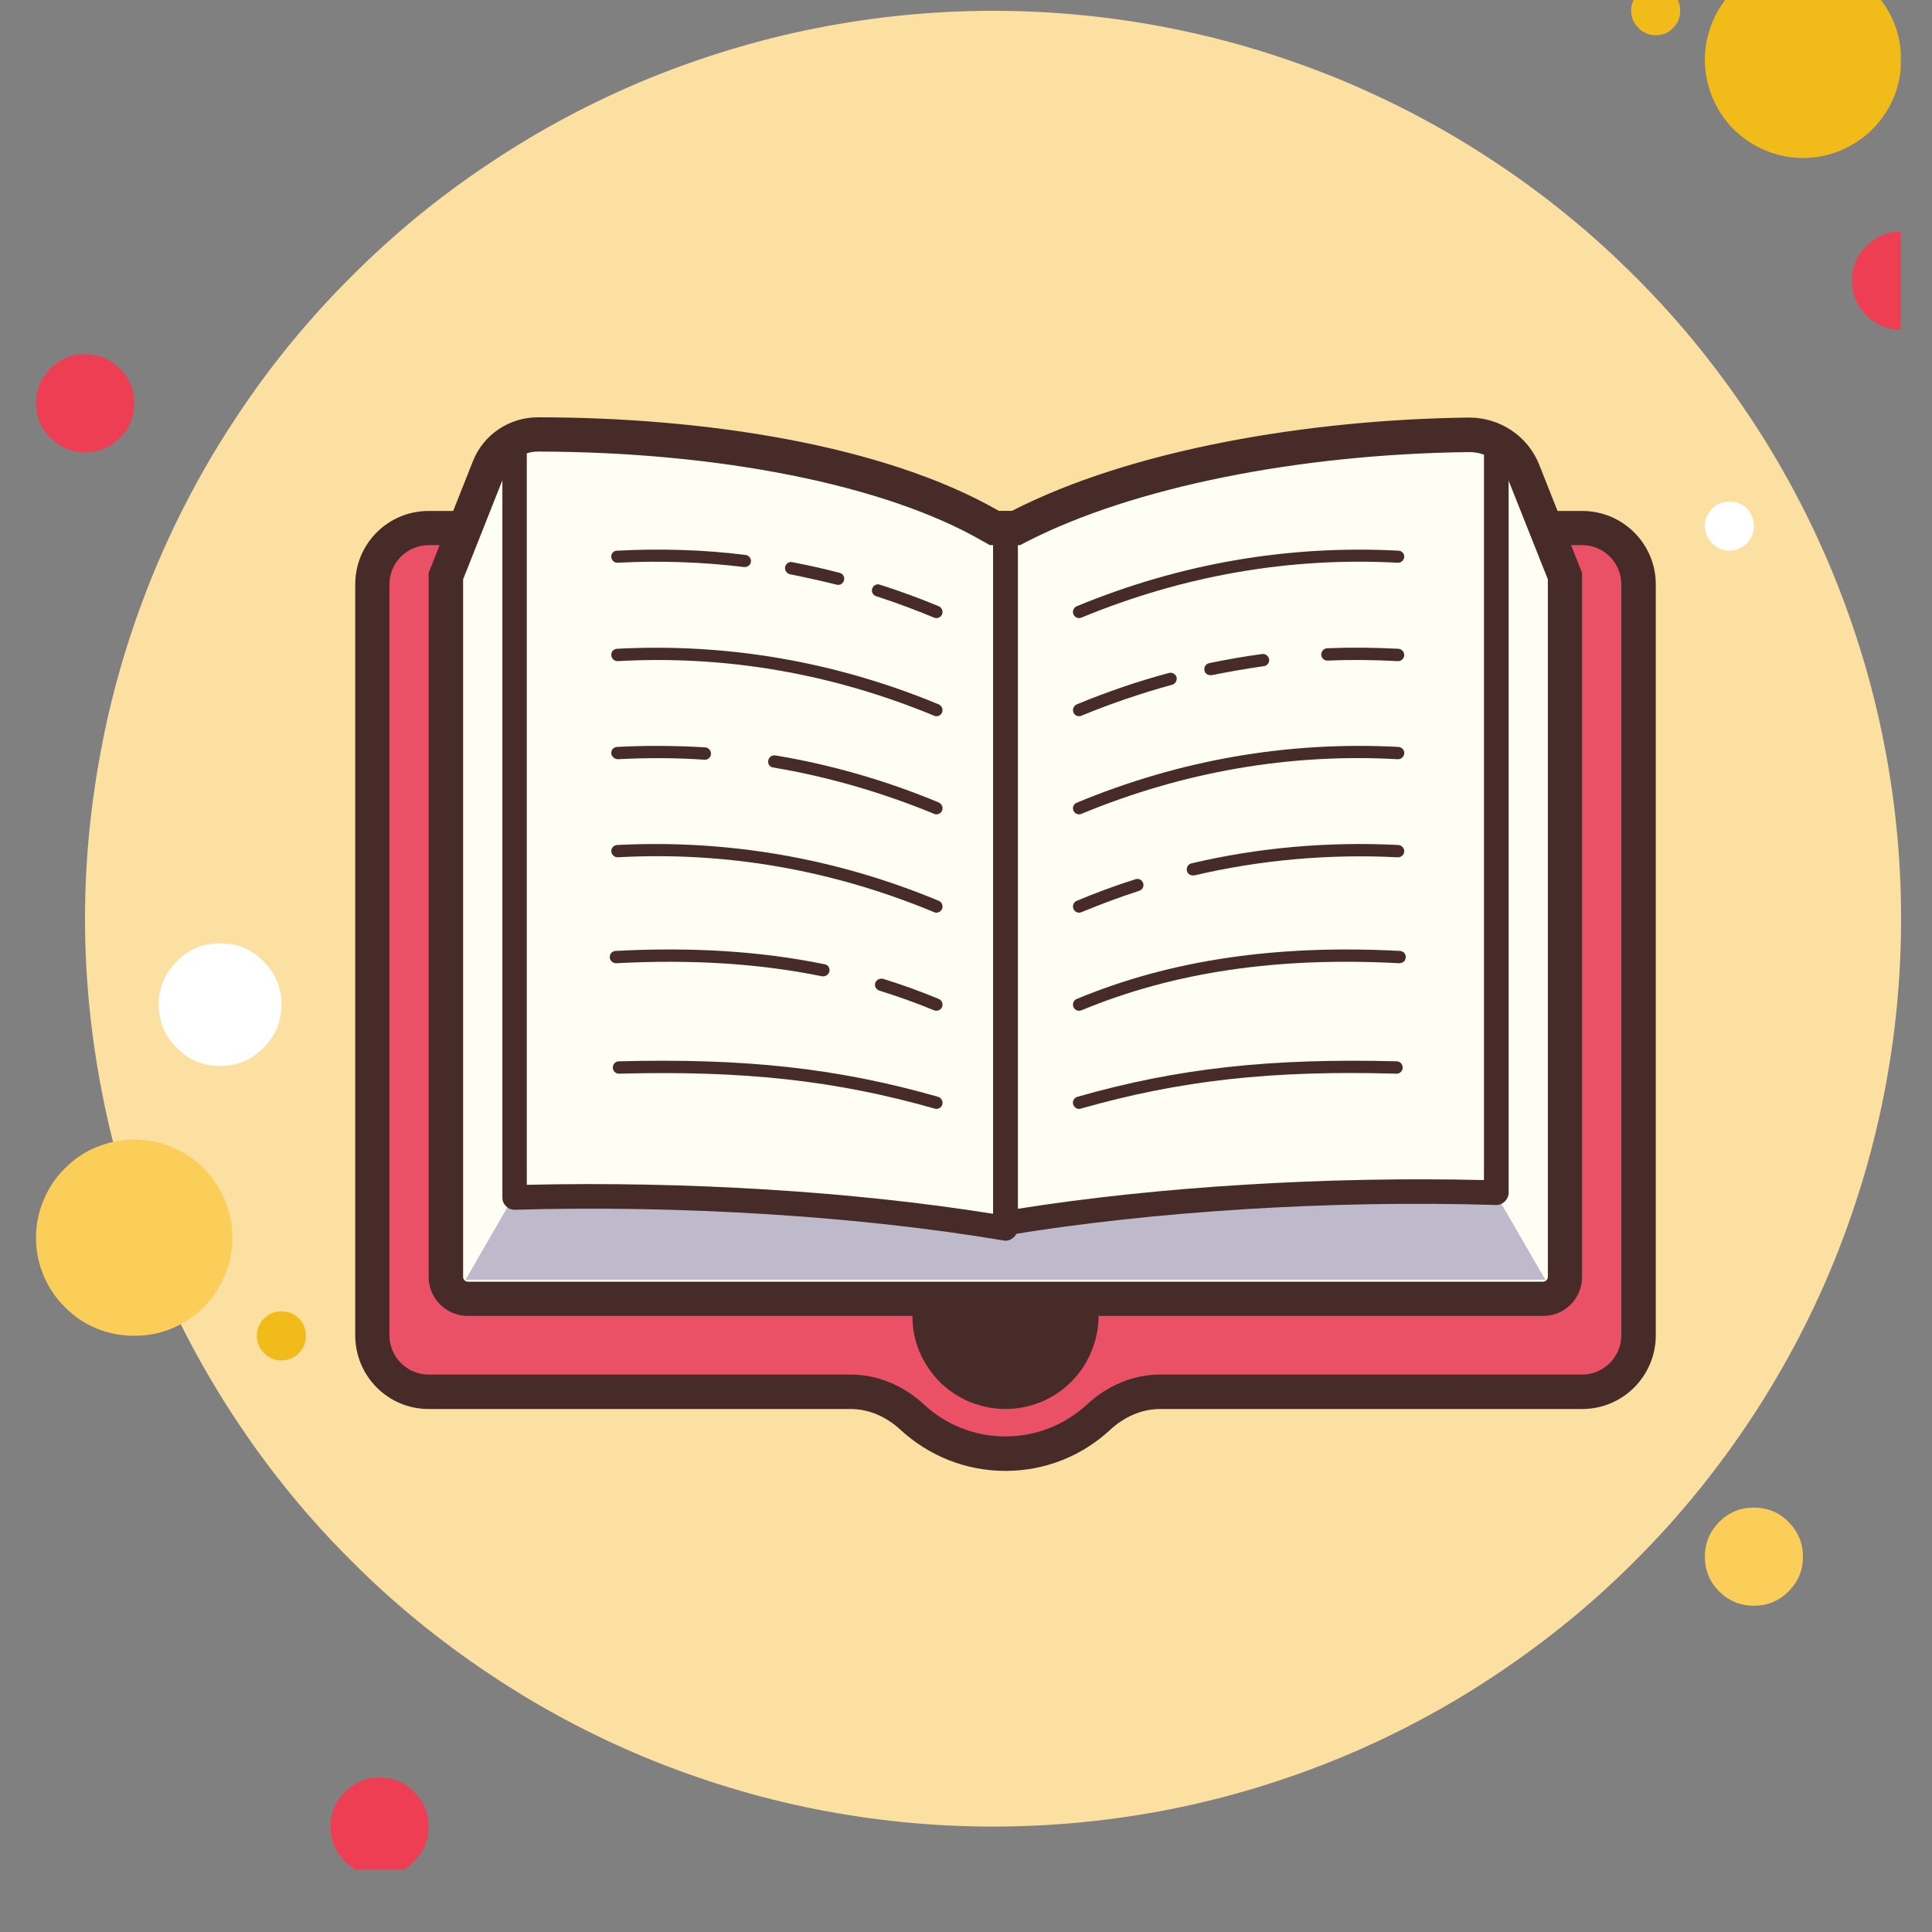 <?xml version="1.0" encoding="UTF-8"?>
<svg xmlns="http://www.w3.org/2000/svg" xmlns:xlink="http://www.w3.org/1999/xlink" width="30pt" height="30pt" viewBox="0 0 30 30" version="1.2">
<rect x="0" y="0" width="30" height="30" fill="#808080" stroke="none"/>
<defs>
<clipPath id="clip1">
  <path d="M 0.484 5 L 3 5 L 3 8 L 0.484 8 Z M 0.484 5 "/>
</clipPath>
<clipPath id="clip2">
  <path d="M 1 0 L 29.516 0 L 29.516 29 L 1 29 Z M 1 0 "/>
</clipPath>
<clipPath id="clip3">
  <path d="M 26 0 L 29.516 0 L 29.516 3 L 26 3 Z M 26 0 "/>
</clipPath>
<clipPath id="clip4">
  <path d="M 28 3 L 29.516 3 L 29.516 6 L 28 6 Z M 28 3 "/>
</clipPath>
<clipPath id="clip5">
  <path d="M 0.484 17 L 28 17 L 28 25 L 0.484 25 Z M 0.484 17 "/>
</clipPath>
<clipPath id="clip6">
  <path d="M 5 27 L 7 27 L 7 29.031 L 5 29.031 Z M 5 27 "/>
</clipPath>
</defs>
<g id="surface1">
<g clip-path="url(#clip1)" clip-rule="nonzero">
<path style=" stroke:none;fill-rule:nonzero;fill:rgb(93.329%,24.309%,32.939%);fill-opacity:1;" d="M 1.32 5.5 C 1.113 5.5 0.934 5.574 0.785 5.723 C 0.633 5.875 0.559 6.051 0.559 6.262 C 0.559 6.473 0.633 6.652 0.785 6.801 C 0.934 6.949 1.113 7.023 1.32 7.023 C 1.531 7.023 1.711 6.949 1.859 6.801 C 2.012 6.652 2.086 6.473 2.086 6.262 C 2.086 6.051 2.012 5.875 1.859 5.723 C 1.711 5.574 1.531 5.5 1.32 5.5 Z M 1.32 5.5 "/>
</g>
<path style=" stroke:none;fill-rule:nonzero;fill:rgb(94.51%,73.729%,9.799%);fill-opacity:1;" d="M 25.711 -0.215 C 25.605 -0.215 25.516 -0.18 25.441 -0.102 C 25.367 -0.027 25.328 0.062 25.328 0.168 C 25.328 0.27 25.367 0.359 25.441 0.434 C 25.516 0.512 25.605 0.547 25.711 0.547 C 25.816 0.547 25.906 0.512 25.98 0.434 C 26.055 0.359 26.09 0.27 26.09 0.168 C 26.09 0.062 26.055 -0.027 25.98 -0.102 C 25.906 -0.18 25.816 -0.215 25.711 -0.215 Z M 25.711 -0.215 "/>
<g clip-path="url(#clip2)" clip-rule="nonzero">
<path style=" stroke:none;fill-rule:nonzero;fill:rgb(98.819%,87.839%,63.53%);fill-opacity:1;" d="M 15.422 0.168 C 14.496 0.168 13.578 0.258 12.672 0.438 C 11.762 0.617 10.883 0.887 10.027 1.238 C 9.172 1.594 8.359 2.027 7.59 2.543 C 6.82 3.055 6.105 3.641 5.453 4.297 C 4.797 4.949 4.211 5.664 3.699 6.434 C 3.184 7.203 2.75 8.016 2.395 8.871 C 2.043 9.727 1.773 10.605 1.594 11.516 C 1.414 12.422 1.32 13.34 1.32 14.266 C 1.32 15.191 1.414 16.109 1.594 17.016 C 1.773 17.926 2.043 18.805 2.395 19.66 C 2.75 20.516 3.184 21.328 3.699 22.098 C 4.211 22.867 4.797 23.582 5.453 24.234 C 6.105 24.891 6.82 25.473 7.59 25.988 C 8.359 26.504 9.172 26.938 10.027 27.293 C 10.883 27.645 11.762 27.914 12.672 28.094 C 13.578 28.273 14.496 28.363 15.422 28.363 C 16.348 28.363 17.266 28.273 18.172 28.094 C 19.082 27.914 19.961 27.645 20.816 27.293 C 21.672 26.938 22.484 26.504 23.254 25.988 C 24.023 25.473 24.738 24.891 25.391 24.234 C 26.047 23.582 26.629 22.867 27.145 22.098 C 27.66 21.328 28.094 20.516 28.449 19.66 C 28.801 18.805 29.07 17.926 29.25 17.016 C 29.43 16.109 29.52 15.191 29.52 14.266 C 29.52 13.34 29.43 12.422 29.25 11.516 C 29.07 10.605 28.801 9.727 28.449 8.871 C 28.094 8.016 27.66 7.203 27.145 6.434 C 26.629 5.664 26.047 4.949 25.391 4.297 C 24.738 3.641 24.023 3.055 23.254 2.543 C 22.484 2.027 21.672 1.594 20.816 1.238 C 19.961 0.887 19.082 0.617 18.172 0.438 C 17.266 0.258 16.348 0.168 15.422 0.168 Z M 15.422 0.168 "/>
</g>
<g clip-path="url(#clip3)" clip-rule="nonzero">
<path style=" stroke:none;fill-rule:nonzero;fill:rgb(94.51%,73.729%,9.799%);fill-opacity:1;" d="M 27.996 -0.598 C 27.793 -0.598 27.602 -0.559 27.414 -0.48 C 27.227 -0.402 27.062 -0.293 26.918 -0.148 C 26.777 -0.008 26.668 0.156 26.59 0.344 C 26.512 0.531 26.473 0.727 26.473 0.93 C 26.473 1.129 26.512 1.324 26.59 1.512 C 26.668 1.699 26.777 1.863 26.918 2.008 C 27.062 2.148 27.227 2.258 27.414 2.336 C 27.602 2.414 27.793 2.453 27.996 2.453 C 28.199 2.453 28.395 2.414 28.582 2.336 C 28.766 2.258 28.934 2.148 29.074 2.008 C 29.219 1.863 29.328 1.699 29.406 1.512 C 29.484 1.324 29.52 1.129 29.52 0.93 C 29.52 0.727 29.484 0.531 29.406 0.344 C 29.328 0.156 29.219 -0.008 29.074 -0.148 C 28.934 -0.293 28.766 -0.402 28.582 -0.48 C 28.395 -0.559 28.199 -0.598 27.996 -0.598 Z M 27.996 -0.598 "/>
</g>
<g clip-path="url(#clip4)" clip-rule="nonzero">
<path style=" stroke:none;fill-rule:nonzero;fill:rgb(93.329%,24.309%,32.939%);fill-opacity:1;" d="M 29.52 3.594 C 29.312 3.594 29.133 3.672 28.98 3.82 C 28.832 3.969 28.758 4.148 28.758 4.359 C 28.758 4.566 28.832 4.746 28.98 4.898 C 29.133 5.047 29.312 5.121 29.52 5.121 C 29.73 5.121 29.91 5.047 30.059 4.898 C 30.211 4.746 30.285 4.566 30.285 4.359 C 30.285 4.148 30.211 3.969 30.059 3.82 C 29.91 3.672 29.73 3.594 29.52 3.594 Z M 29.52 3.594 "/>
</g>
<g clip-path="url(#clip5)" clip-rule="nonzero">
<path style=" stroke:none;fill-rule:nonzero;fill:rgb(98.43%,80.389%,34.9%);fill-opacity:1;" d="M 27.234 23.41 C 27.023 23.41 26.844 23.484 26.695 23.633 C 26.547 23.785 26.473 23.965 26.473 24.172 C 26.473 24.383 26.547 24.562 26.695 24.711 C 26.844 24.859 27.023 24.934 27.234 24.934 C 27.445 24.934 27.625 24.859 27.773 24.711 C 27.922 24.562 27.996 24.383 27.996 24.172 C 27.996 23.965 27.922 23.785 27.773 23.633 C 27.625 23.484 27.445 23.41 27.234 23.41 Z M 2.086 17.695 C 1.883 17.695 1.688 17.734 1.5 17.812 C 1.312 17.887 1.148 18 1.008 18.141 C 0.863 18.285 0.754 18.449 0.676 18.637 C 0.598 18.824 0.559 19.016 0.559 19.219 C 0.559 19.422 0.598 19.617 0.676 19.805 C 0.754 19.988 0.863 20.156 1.008 20.297 C 1.148 20.441 1.312 20.551 1.5 20.629 C 1.688 20.707 1.883 20.742 2.086 20.742 C 2.285 20.742 2.48 20.707 2.668 20.629 C 2.855 20.551 3.02 20.441 3.164 20.297 C 3.305 20.156 3.414 19.988 3.492 19.805 C 3.57 19.617 3.609 19.422 3.609 19.219 C 3.609 19.016 3.57 18.824 3.492 18.637 C 3.414 18.449 3.305 18.285 3.164 18.141 C 3.02 18 2.855 17.887 2.668 17.812 C 2.48 17.734 2.285 17.695 2.086 17.695 Z M 2.086 17.695 "/>
</g>
<g clip-path="url(#clip6)" clip-rule="nonzero">
<path style=" stroke:none;fill-rule:nonzero;fill:rgb(93.329%,24.309%,32.939%);fill-opacity:1;" d="M 5.895 27.602 C 5.684 27.602 5.504 27.676 5.355 27.828 C 5.207 27.977 5.133 28.156 5.133 28.363 C 5.133 28.574 5.207 28.754 5.355 28.902 C 5.504 29.055 5.684 29.129 5.895 29.129 C 6.105 29.129 6.285 29.055 6.434 28.902 C 6.582 28.754 6.656 28.574 6.656 28.363 C 6.656 28.156 6.582 27.977 6.434 27.828 C 6.285 27.676 6.105 27.602 5.895 27.602 Z M 5.895 27.602 "/>
</g>
<path style=" stroke:none;fill-rule:nonzero;fill:rgb(100%,100%,100%);fill-opacity:1;" d="M 3.418 14.648 C 3.156 14.648 2.93 14.738 2.746 14.926 C 2.559 15.113 2.465 15.336 2.465 15.598 C 2.465 15.863 2.559 16.086 2.746 16.273 C 2.93 16.461 3.156 16.551 3.418 16.551 C 3.68 16.551 3.906 16.461 4.09 16.273 C 4.277 16.086 4.371 15.863 4.371 15.598 C 4.371 15.336 4.277 15.113 4.09 14.926 C 3.906 14.738 3.68 14.648 3.418 14.648 Z M 3.418 14.648 "/>
<path style=" stroke:none;fill-rule:nonzero;fill:rgb(94.51%,73.729%,9.799%);fill-opacity:1;" d="M 4.371 20.363 C 4.266 20.363 4.176 20.398 4.102 20.473 C 4.027 20.547 3.988 20.637 3.988 20.742 C 3.988 20.848 4.027 20.938 4.102 21.012 C 4.176 21.086 4.266 21.125 4.371 21.125 C 4.477 21.125 4.566 21.086 4.641 21.012 C 4.715 20.938 4.75 20.848 4.75 20.742 C 4.75 20.637 4.715 20.547 4.641 20.473 C 4.566 20.398 4.477 20.363 4.371 20.363 Z M 4.371 20.363 "/>
<path style=" stroke:none;fill-rule:nonzero;fill:rgb(100%,100%,100%);fill-opacity:1;" d="M 26.855 7.789 C 26.75 7.789 26.66 7.824 26.586 7.898 C 26.512 7.973 26.473 8.062 26.473 8.168 C 26.473 8.273 26.512 8.363 26.586 8.438 C 26.66 8.512 26.75 8.551 26.855 8.551 C 26.961 8.551 27.051 8.512 27.125 8.438 C 27.199 8.363 27.234 8.273 27.234 8.168 C 27.234 8.062 27.199 7.973 27.125 7.898 C 27.051 7.824 26.961 7.789 26.855 7.789 Z M 26.855 7.789 "/>
<path style=" stroke:none;fill-rule:nonzero;fill:rgb(91.759%,31.76%,40.388%);fill-opacity:1;" d="M 15.613 22.574 C 15.074 22.574 14.562 22.371 14.164 22.008 C 13.891 21.75 13.551 21.613 13.207 21.613 L 6.656 21.613 C 6.172 21.613 5.781 21.219 5.781 20.734 L 5.781 9.074 C 5.781 8.594 6.172 8.199 6.656 8.199 L 24.57 8.199 C 25.051 8.199 25.445 8.594 25.445 9.074 L 25.445 20.734 C 25.445 21.219 25.051 21.613 24.57 21.613 L 18.016 21.613 C 17.676 21.613 17.336 21.75 17.059 22.008 C 16.664 22.371 16.148 22.574 15.613 22.574 Z M 15.613 22.574 "/>
<path style=" stroke:none;fill-rule:nonzero;fill:rgb(27.84%,16.859%,16.08%);fill-opacity:1;" d="M 24.57 8.465 C 24.902 8.465 25.176 8.738 25.176 9.074 L 25.176 20.734 C 25.176 21.07 24.902 21.344 24.57 21.344 L 18.016 21.344 C 17.605 21.344 17.203 21.508 16.879 21.809 C 16.531 22.129 16.082 22.305 15.613 22.305 C 15.141 22.305 14.691 22.129 14.348 21.809 C 14.023 21.508 13.617 21.344 13.207 21.344 L 6.656 21.344 C 6.32 21.344 6.047 21.07 6.047 20.734 L 6.047 9.074 C 6.047 8.738 6.32 8.465 6.656 8.465 L 24.57 8.465 M 24.57 7.934 L 6.656 7.934 C 6.023 7.934 5.516 8.445 5.516 9.074 L 5.516 20.734 C 5.516 21.367 6.023 21.879 6.656 21.879 L 13.207 21.879 C 13.5 21.879 13.77 22.004 13.984 22.203 C 14.414 22.598 14.984 22.84 15.613 22.84 C 16.242 22.84 16.812 22.598 17.238 22.203 C 17.453 22.004 17.723 21.879 18.016 21.879 L 24.57 21.879 C 25.199 21.879 25.711 21.367 25.711 20.734 L 25.711 9.074 C 25.711 8.445 25.199 7.934 24.57 7.934 Z M 24.57 7.934 "/>
<path style=" stroke:none;fill-rule:nonzero;fill:rgb(27.84%,16.859%,16.08%);fill-opacity:1;" d="M 15.613 18.992 C 15.422 18.992 15.238 19.027 15.059 19.102 C 14.883 19.176 14.727 19.277 14.59 19.414 C 14.457 19.551 14.352 19.707 14.277 19.883 C 14.203 20.059 14.168 20.242 14.168 20.434 C 14.168 20.625 14.203 20.812 14.277 20.988 C 14.352 21.164 14.457 21.32 14.59 21.457 C 14.727 21.59 14.883 21.695 15.059 21.77 C 15.238 21.84 15.422 21.879 15.613 21.879 C 15.805 21.879 15.988 21.84 16.164 21.77 C 16.344 21.695 16.5 21.59 16.633 21.457 C 16.77 21.32 16.875 21.164 16.945 20.988 C 17.02 20.812 17.059 20.625 17.059 20.434 C 17.059 20.242 17.02 20.059 16.945 19.883 C 16.875 19.707 16.77 19.551 16.633 19.414 C 16.5 19.277 16.344 19.176 16.164 19.102 C 15.988 19.027 15.805 18.992 15.613 18.992 Z M 15.613 18.992 "/>
<path style=" stroke:none;fill-rule:nonzero;fill:rgb(100%,99.609%,95.689%);fill-opacity:1;" d="M 7.266 20.168 C 7.078 20.168 6.926 20.016 6.926 19.828 L 6.926 8.945 L 7.59 7.262 C 7.715 6.949 8.016 6.746 8.352 6.746 C 11.254 6.75 13.816 7.266 15.379 8.164 L 15.441 8.199 L 15.773 8.199 L 15.832 8.172 C 17.504 7.316 20.109 6.785 22.805 6.75 C 23.191 6.75 23.52 6.973 23.656 7.316 L 24.301 8.945 L 24.301 19.828 C 24.301 20.016 24.148 20.168 23.957 20.168 Z M 7.266 20.168 "/>
<path style=" stroke:none;fill-rule:nonzero;fill:rgb(27.84%,16.859%,16.08%);fill-opacity:1;" d="M 8.355 7.012 C 11.168 7.016 13.746 7.531 15.246 8.395 L 15.371 8.465 L 15.84 8.465 L 15.953 8.406 C 17.59 7.57 20.152 7.051 22.816 7.02 C 23.078 7.02 23.312 7.172 23.406 7.414 L 24.035 8.996 L 24.035 19.828 C 24.035 19.867 24 19.902 23.961 19.902 L 7.266 19.902 C 7.223 19.902 7.191 19.867 7.191 19.828 L 7.191 8.996 L 7.84 7.359 C 7.922 7.148 8.125 7.012 8.352 7.012 L 8.355 7.012 M 8.352 6.48 C 7.91 6.48 7.508 6.746 7.344 7.16 L 6.656 8.895 L 6.656 19.828 C 6.656 20.164 6.93 20.434 7.266 20.434 L 23.961 20.434 C 24.297 20.434 24.566 20.164 24.566 19.828 L 24.566 8.895 L 23.902 7.219 C 23.727 6.773 23.293 6.484 22.816 6.484 C 22.812 6.484 22.809 6.484 22.801 6.484 C 20.312 6.516 17.57 6.98 15.711 7.934 L 15.512 7.934 C 13.727 6.906 10.922 6.48 8.355 6.48 C 8.355 6.48 8.355 6.48 8.352 6.48 Z M 8.352 6.48 "/>
<path style=" stroke:none;fill-rule:nonzero;fill:rgb(74.509%,72.939%,79.61%);fill-opacity:1;" d="M 23.199 18.496 L 15.625 18.871 L 8.023 18.496 L 7.23 19.871 L 23.996 19.871 Z M 23.199 18.496 "/>
<path style=" stroke:none;fill-rule:nonzero;fill:rgb(27.84%,16.859%,16.08%);fill-opacity:1;" d="M 15.613 19.184 C 15.566 19.184 15.523 19.168 15.488 19.137 C 15.445 19.102 15.422 19.047 15.422 18.992 L 15.422 8.359 C 15.422 8.254 15.508 8.168 15.613 8.168 C 15.719 8.168 15.805 8.254 15.805 8.359 L 15.805 18.77 C 17.977 18.426 20.59 18.266 23.043 18.324 L 23.043 6.836 C 23.043 6.73 23.129 6.645 23.234 6.645 C 23.34 6.645 23.426 6.73 23.426 6.836 L 23.426 18.52 C 23.426 18.574 23.402 18.621 23.367 18.656 C 23.328 18.691 23.281 18.715 23.227 18.711 C 20.66 18.633 17.895 18.809 15.645 19.18 C 15.633 19.184 15.621 19.184 15.613 19.184 Z M 15.613 19.184 "/>
<path style=" stroke:none;fill-rule:nonzero;fill:rgb(27.84%,16.859%,16.08%);fill-opacity:1;" d="M 15.613 19.266 C 15.602 19.266 15.59 19.262 15.582 19.262 C 13.332 18.883 10.57 18.711 7.996 18.785 C 7.945 18.785 7.895 18.77 7.859 18.73 C 7.82 18.695 7.801 18.648 7.801 18.594 L 7.801 6.836 C 7.801 6.73 7.887 6.645 7.992 6.645 C 8.098 6.645 8.18 6.73 8.18 6.836 L 8.18 18.398 C 10.637 18.34 13.25 18.5 15.422 18.848 L 15.422 8.359 C 15.422 8.254 15.508 8.168 15.613 8.168 C 15.719 8.168 15.805 8.254 15.805 8.359 L 15.805 19.074 C 15.805 19.129 15.777 19.184 15.734 19.219 C 15.699 19.25 15.656 19.266 15.613 19.266 Z M 16.754 9.598 C 16.719 9.598 16.684 9.574 16.668 9.539 C 16.648 9.492 16.672 9.434 16.719 9.414 C 18.324 8.75 20.004 8.461 21.715 8.551 C 21.766 8.551 21.809 8.598 21.805 8.648 C 21.801 8.699 21.758 8.738 21.711 8.738 C 21.707 8.738 21.707 8.738 21.703 8.738 C 20.023 8.648 18.371 8.938 16.793 9.59 C 16.781 9.594 16.77 9.598 16.754 9.598 Z M 21.711 10.266 C 21.707 10.266 21.707 10.266 21.703 10.266 C 21.34 10.246 20.973 10.242 20.617 10.258 C 20.613 10.258 20.613 10.258 20.613 10.258 C 20.562 10.258 20.52 10.219 20.516 10.168 C 20.516 10.113 20.555 10.07 20.609 10.066 C 20.973 10.051 21.344 10.055 21.715 10.074 C 21.766 10.078 21.805 10.121 21.805 10.176 C 21.801 10.227 21.758 10.266 21.711 10.266 Z M 18.797 10.484 C 18.75 10.484 18.711 10.457 18.703 10.41 C 18.691 10.359 18.723 10.309 18.777 10.297 C 19.047 10.242 19.324 10.191 19.598 10.156 C 19.652 10.148 19.699 10.188 19.707 10.238 C 19.715 10.289 19.676 10.34 19.625 10.344 C 19.355 10.383 19.082 10.43 18.816 10.484 C 18.809 10.484 18.801 10.484 18.797 10.484 Z M 16.754 11.121 C 16.719 11.121 16.684 11.102 16.668 11.062 C 16.648 11.016 16.672 10.961 16.719 10.938 C 17.191 10.742 17.672 10.578 18.152 10.449 C 18.203 10.438 18.254 10.465 18.27 10.516 C 18.281 10.566 18.25 10.621 18.199 10.633 C 17.73 10.762 17.258 10.922 16.793 11.113 C 16.781 11.121 16.77 11.121 16.754 11.121 Z M 16.754 12.645 C 16.719 12.645 16.684 12.625 16.668 12.586 C 16.648 12.539 16.672 12.484 16.719 12.465 C 18.324 11.797 20.004 11.508 21.715 11.598 C 21.766 11.602 21.809 11.645 21.805 11.699 C 21.801 11.75 21.758 11.789 21.711 11.789 C 21.707 11.789 21.707 11.789 21.703 11.789 C 20.023 11.695 18.371 11.984 16.793 12.637 C 16.781 12.645 16.77 12.645 16.754 12.645 Z M 18.523 13.594 C 18.48 13.594 18.441 13.566 18.43 13.523 C 18.418 13.473 18.449 13.418 18.5 13.406 C 19.547 13.16 20.625 13.066 21.715 13.121 C 21.766 13.125 21.809 13.172 21.805 13.223 C 21.801 13.273 21.758 13.312 21.711 13.312 C 21.707 13.312 21.707 13.312 21.703 13.312 C 20.637 13.258 19.57 13.352 18.543 13.594 C 18.539 13.594 18.531 13.594 18.523 13.594 Z M 16.754 14.172 C 16.719 14.172 16.684 14.148 16.668 14.113 C 16.648 14.062 16.672 14.008 16.719 13.988 C 17.016 13.863 17.324 13.75 17.633 13.652 C 17.684 13.637 17.734 13.664 17.75 13.711 C 17.77 13.762 17.738 13.816 17.691 13.832 C 17.387 13.93 17.086 14.043 16.793 14.164 C 16.781 14.168 16.77 14.172 16.754 14.172 Z M 16.754 14.172 "/>
<path style=" stroke:none;fill-rule:nonzero;fill:rgb(27.84%,16.859%,16.08%);fill-opacity:1;" d="M 16.754 15.695 C 16.719 15.695 16.684 15.672 16.668 15.637 C 16.648 15.586 16.672 15.531 16.719 15.512 C 18.176 14.906 19.82 14.664 21.738 14.766 C 21.793 14.77 21.832 14.812 21.828 14.867 C 21.824 14.918 21.793 14.953 21.727 14.957 C 19.84 14.855 18.223 15.094 16.793 15.688 C 16.781 15.691 16.77 15.695 16.754 15.695 Z M 16.754 15.695 "/>
<path style=" stroke:none;fill-rule:nonzero;fill:rgb(27.84%,16.859%,16.08%);fill-opacity:1;" d="M 16.754 17.219 C 16.715 17.219 16.676 17.191 16.664 17.148 C 16.648 17.098 16.68 17.047 16.73 17.031 C 18.289 16.586 19.727 16.43 21.688 16.48 C 21.742 16.48 21.781 16.527 21.781 16.578 C 21.781 16.629 21.738 16.672 21.688 16.672 C 21.684 16.672 21.684 16.672 21.684 16.672 C 19.738 16.617 18.32 16.777 16.781 17.215 C 16.773 17.219 16.766 17.219 16.754 17.219 Z M 16.754 17.219 "/>
<path style=" stroke:none;fill-rule:nonzero;fill:rgb(27.84%,16.859%,16.08%);fill-opacity:1;" d="M 11.566 8.805 C 11.562 8.805 11.559 8.805 11.555 8.805 C 10.91 8.727 10.25 8.703 9.59 8.738 C 9.543 8.742 9.496 8.703 9.492 8.648 C 9.488 8.598 9.527 8.551 9.582 8.551 C 10.25 8.516 10.922 8.535 11.578 8.617 C 11.629 8.625 11.668 8.672 11.66 8.723 C 11.656 8.77 11.613 8.805 11.566 8.805 Z M 11.566 8.805 "/>
<path style=" stroke:none;fill-rule:nonzero;fill:rgb(27.84%,16.859%,16.08%);fill-opacity:1;" d="M 13.016 9.082 C 13.008 9.082 13 9.082 12.988 9.078 C 12.754 9.02 12.508 8.965 12.27 8.918 C 12.215 8.906 12.184 8.859 12.191 8.805 C 12.203 8.754 12.25 8.715 12.305 8.73 C 12.551 8.777 12.797 8.832 13.039 8.895 C 13.09 8.91 13.121 8.961 13.105 9.012 C 13.094 9.055 13.055 9.082 13.016 9.082 Z M 13.016 9.082 "/>
<path style=" stroke:none;fill-rule:nonzero;fill:rgb(27.84%,16.859%,16.08%);fill-opacity:1;" d="M 14.539 9.598 C 14.527 9.598 14.516 9.594 14.504 9.59 C 14.211 9.469 13.906 9.355 13.605 9.258 C 13.555 9.242 13.527 9.188 13.543 9.141 C 13.559 9.09 13.613 9.062 13.66 9.078 C 13.969 9.176 14.277 9.289 14.578 9.414 C 14.625 9.434 14.648 9.492 14.629 9.539 C 14.613 9.574 14.578 9.598 14.539 9.598 Z M 14.539 9.598 "/>
<path style=" stroke:none;fill-rule:nonzero;fill:rgb(27.84%,16.859%,16.08%);fill-opacity:1;" d="M 14.539 11.121 C 14.527 11.121 14.516 11.121 14.504 11.113 C 12.926 10.461 11.277 10.172 9.59 10.266 C 9.543 10.27 9.496 10.227 9.492 10.176 C 9.488 10.121 9.527 10.078 9.582 10.074 C 11.293 9.984 12.973 10.273 14.578 10.938 C 14.625 10.961 14.648 11.016 14.629 11.062 C 14.613 11.102 14.578 11.121 14.539 11.121 Z M 14.539 11.121 "/>
<path style=" stroke:none;fill-rule:nonzero;fill:rgb(27.84%,16.859%,16.08%);fill-opacity:1;" d="M 10.945 11.797 C 10.941 11.797 10.941 11.797 10.938 11.797 C 10.496 11.766 10.043 11.766 9.59 11.789 C 9.543 11.785 9.496 11.75 9.492 11.699 C 9.488 11.645 9.527 11.602 9.582 11.598 C 10.043 11.574 10.5 11.578 10.949 11.605 C 11.004 11.609 11.043 11.656 11.039 11.707 C 11.039 11.758 10.996 11.797 10.945 11.797 Z M 10.945 11.797 "/>
<path style=" stroke:none;fill-rule:nonzero;fill:rgb(27.84%,16.859%,16.08%);fill-opacity:1;" d="M 14.539 12.645 C 14.527 12.645 14.516 12.645 14.504 12.637 C 13.688 12.301 12.848 12.059 12.008 11.918 C 11.953 11.91 11.918 11.863 11.93 11.809 C 11.938 11.758 11.984 11.723 12.039 11.73 C 12.895 11.871 13.75 12.117 14.578 12.461 C 14.625 12.484 14.648 12.539 14.629 12.586 C 14.613 12.625 14.578 12.645 14.539 12.645 Z M 14.539 12.645 "/>
<path style=" stroke:none;fill-rule:nonzero;fill:rgb(27.84%,16.859%,16.08%);fill-opacity:1;" d="M 14.539 14.172 C 14.527 14.172 14.516 14.168 14.504 14.164 C 12.926 13.508 11.277 13.219 9.59 13.312 C 9.543 13.312 9.496 13.273 9.492 13.223 C 9.488 13.172 9.527 13.125 9.582 13.121 C 11.293 13.035 12.973 13.32 14.578 13.988 C 14.625 14.008 14.648 14.062 14.629 14.113 C 14.613 14.148 14.578 14.172 14.539 14.172 Z M 14.539 14.172 "/>
<path style=" stroke:none;fill-rule:nonzero;fill:rgb(27.84%,16.859%,16.08%);fill-opacity:1;" d="M 12.785 15.16 C 12.777 15.16 12.773 15.16 12.766 15.16 C 11.789 14.961 10.742 14.895 9.566 14.957 C 9.52 14.957 9.469 14.918 9.469 14.867 C 9.465 14.812 9.504 14.77 9.559 14.766 C 10.75 14.703 11.812 14.77 12.805 14.973 C 12.855 14.98 12.891 15.031 12.879 15.086 C 12.867 15.129 12.828 15.16 12.785 15.16 Z M 12.785 15.16 "/>
<path style=" stroke:none;fill-rule:nonzero;fill:rgb(27.84%,16.859%,16.08%);fill-opacity:1;" d="M 14.539 15.695 C 14.527 15.695 14.516 15.691 14.504 15.688 C 14.23 15.574 13.945 15.473 13.656 15.383 C 13.605 15.367 13.574 15.312 13.59 15.266 C 13.605 15.215 13.66 15.188 13.711 15.199 C 14.004 15.289 14.297 15.395 14.578 15.512 C 14.625 15.531 14.648 15.586 14.629 15.637 C 14.613 15.672 14.578 15.695 14.539 15.695 Z M 14.539 15.695 "/>
<path style=" stroke:none;fill-rule:nonzero;fill:rgb(27.84%,16.859%,16.08%);fill-opacity:1;" d="M 14.539 17.219 C 14.531 17.219 14.523 17.219 14.516 17.215 C 12.977 16.777 11.555 16.621 9.613 16.672 C 9.613 16.672 9.609 16.672 9.609 16.672 C 9.559 16.672 9.516 16.629 9.516 16.578 C 9.516 16.527 9.555 16.48 9.609 16.48 C 11.574 16.43 13.008 16.586 14.566 17.031 C 14.617 17.047 14.645 17.098 14.633 17.148 C 14.621 17.191 14.582 17.219 14.539 17.219 Z M 14.539 17.219 "/>
</g>
</svg>
